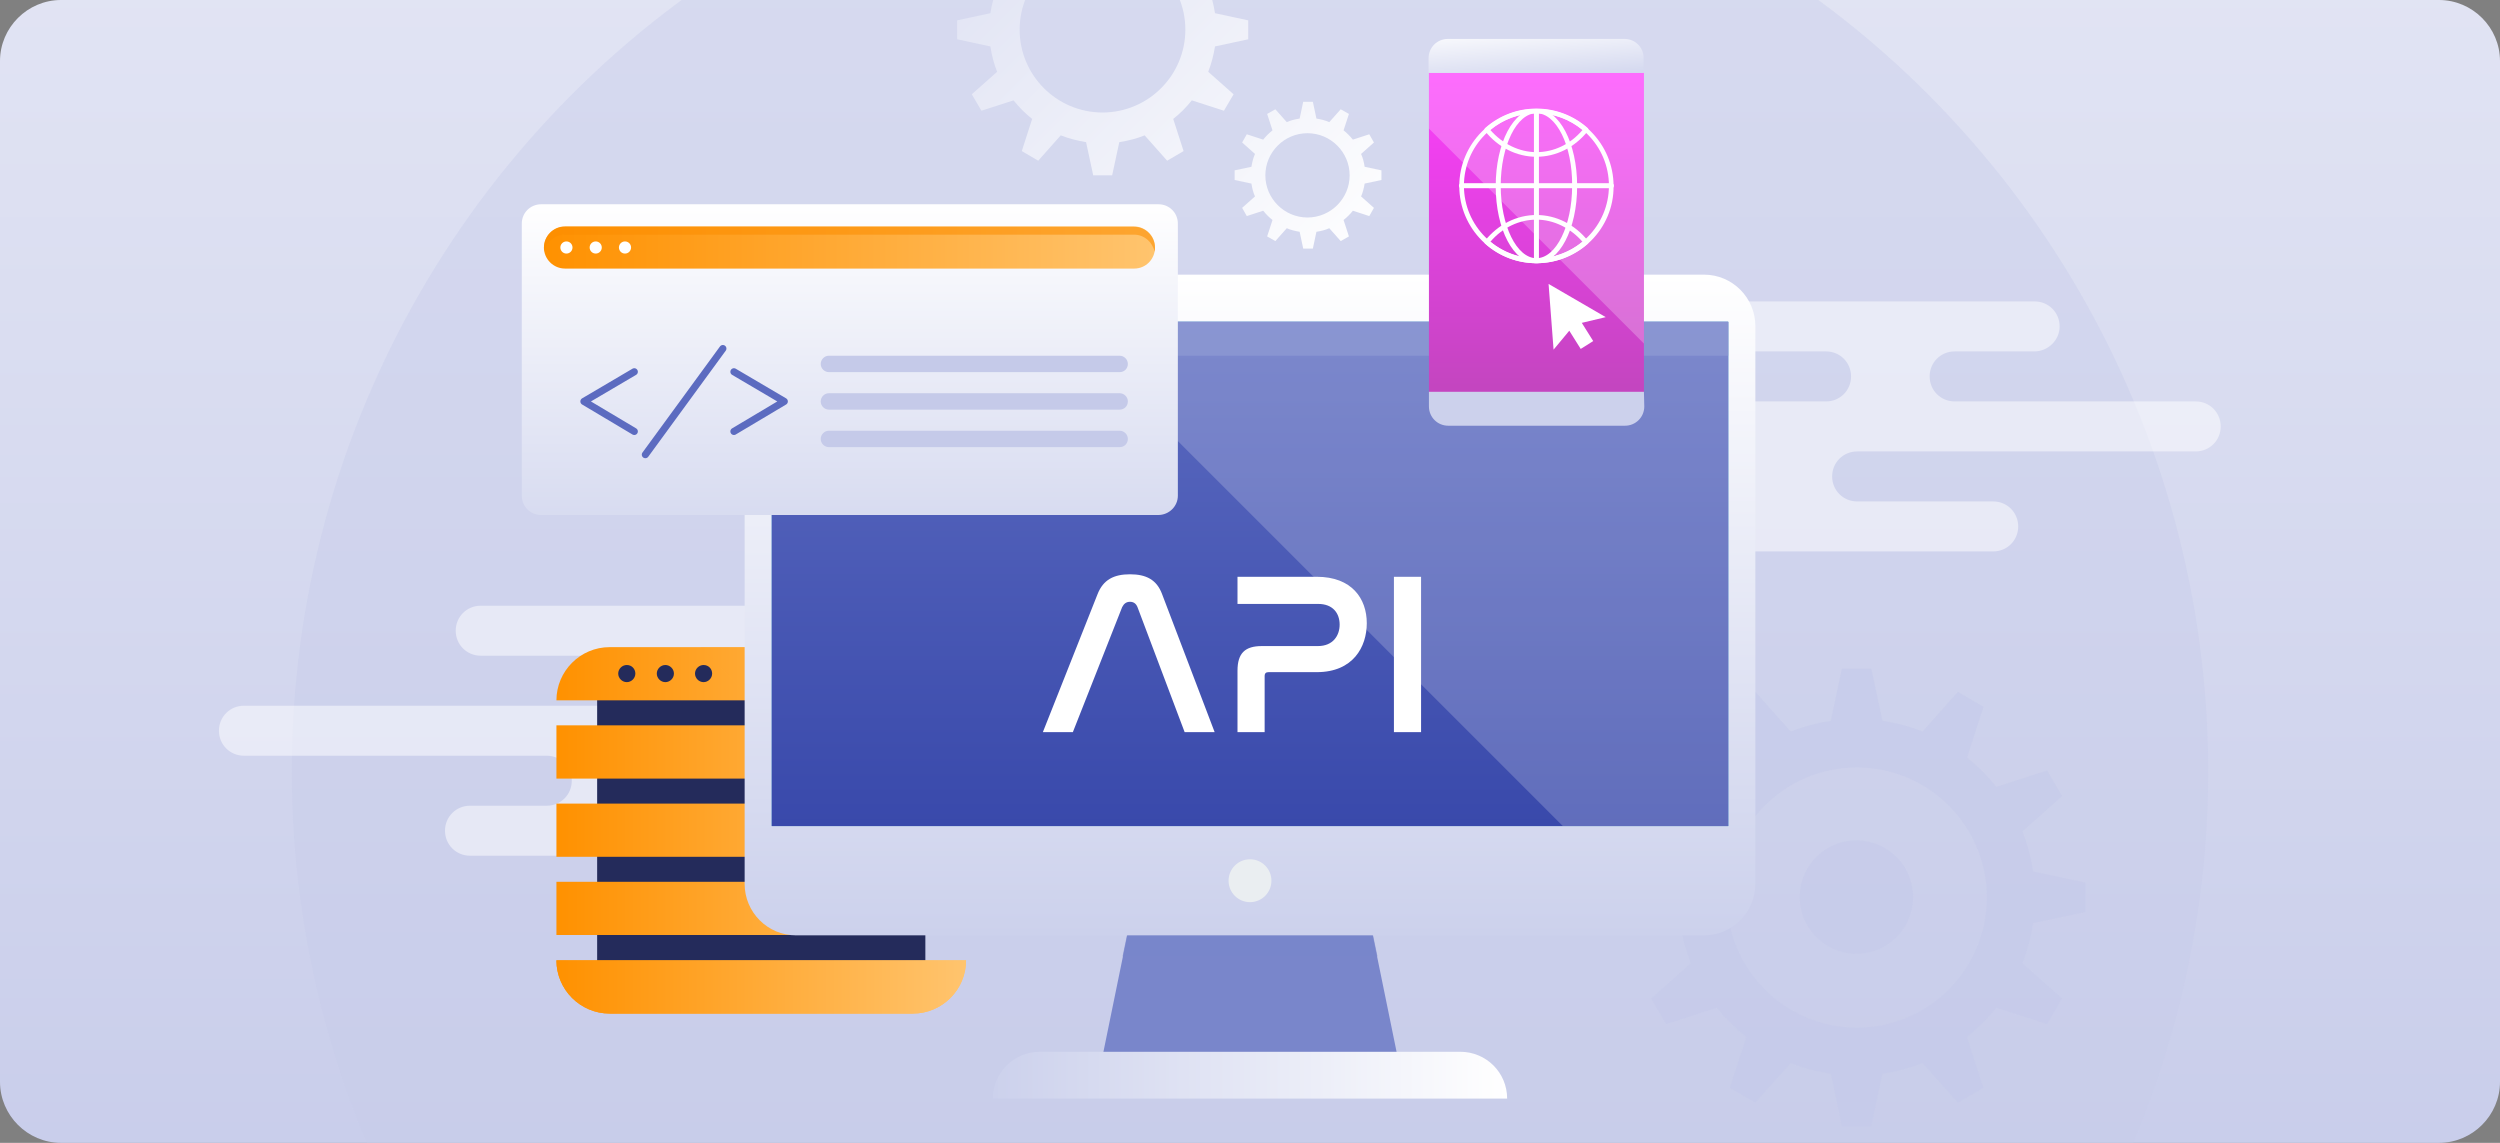 <?xml version="1.0" encoding="utf-8"?>
<!-- Generator: Adobe Illustrator 28.2.0, SVG Export Plug-In . SVG Version: 6.00 Build 0)  -->
<svg version="1.1" id="Layer_1" xmlns="http://www.w3.org/2000/svg" xmlns:xlink="http://www.w3.org/1999/xlink" x="0px" y="0px"
	 viewBox="0 0 700 320" style="enable-background:new 0 0 700 320;" xml:space="preserve">
<rect x="0" y="0" width="700" height="320" fill="#808080" stroke="none"/>
<style type="text/css">
	.st0{clip-path:url(#SVGID_00000046340440796396471620000008910927108882317976_);}
	.st1{fill:url(#SVGID_00000130617817033159870700000008877778309893467545_);}
	
		.st2{opacity:0.41;clip-path:url(#SVGID_00000133498627820114098920000007573119746945616815_);fill:#C5CAE9;enable-background:new    ;}
	.st3{clip-path:url(#SVGID_00000022536116874159996180000011389986723735391629_);}
	.st4{opacity:0.5;fill:#FFFFFF;enable-background:new    ;}
	.st5{opacity:0.56;}
	.st6{fill:#C5CAE9;}
	.st7{fill:#242B5B;}
	.st8{fill:url(#SVGID_00000156559060033079435370000007500913444209656960_);}
	.st9{fill:url(#SVGID_00000160177884226025030880000016790475917900207744_);}
	.st10{fill:url(#SVGID_00000053503537640274076160000011998795692785827746_);}
	.st11{fill:url(#SVGID_00000139973312560028739520000013249301250090805640_);}
	.st12{fill:url(#SVGID_00000178183078020863068420000014304916917098892185_);}
	.st13{fill:url(#SVGID_00000008831541682046157550000015156063847392403872_);}
	.st14{opacity:0.35;}
	.st15{fill:url(#SVGID_00000026139799291194779480000013223518433356699317_);}
	.st16{fill:url(#SVGID_00000130607297354479375690000003637073873408353720_);}
	.st17{fill:url(#SVGID_00000139286517262707353690000010748079890265083579_);}
	.st18{fill:url(#SVGID_00000113316722766948789000000009353471913609275038_);}
	.st19{fill:#7986CB;}
	.st20{opacity:0.6;fill:#7986CB;enable-background:new    ;}
	.st21{fill:url(#SVGID_00000106148226574314776420000004478648088937318812_);}
	.st22{fill:url(#SVGID_00000145030257992488071130000008519724768956527271_);}
	.st23{fill:#0078C0;}
	.st24{fill:url(#SVGID_00000040552905683080778500000010577579304604433070_);}
	.st25{fill:#EAEEF1;}
	.st26{opacity:0.2;}
	.st27{fill:#FFFFFF;}
	.st28{fill:url(#SVGID_00000083083469608744894130000006183430570321663653_);}
	.st29{fill:url(#SVGID_00000118359595438819400990000005123593517779884475_);}
	.st30{opacity:0.57;fill:#FB8C00;enable-background:new    ;}
	.st31{fill:none;stroke:#5C6BC0;stroke-width:2;stroke-linecap:round;stroke-linejoin:round;stroke-miterlimit:10;}
	.st32{fill:url(#SVGID_00000056399598144921384820000004905977573933052564_);}
	.st33{fill:url(#SVGID_00000022561496342367701220000001526835434560427665_);}
	.st34{fill:url(#SVGID_00000008135795126593172990000013654008514184963251_);}
	.st35{fill:url(#SVGID_00000023242636958493668640000002317675261321901967_);}
	.st36{fill:url(#SVGID_00000107567585688931931980000016478665256682011809_);}
	.st37{opacity:0.24;}
	.st38{clip-path:url(#SVGID_00000151514896236605023080000009583328546019987388_);}
	.st39{enable-background:new    ;}
</style>
<g>
	<g>
		<defs>
			<path id="SVGID_1_" d="M682.9,320H17.1C7.7,320,0,312.3,0,302.9V17.1C0,7.7,7.7,0,17.1,0h665.8c9.4,0,17.1,7.7,17.1,17.1v285.8
				C700,312.3,692.3,320,682.9,320z"/>
		</defs>
		<clipPath id="SVGID_00000163773995561898821610000001157858507433794729_">
			<use xlink:href="#SVGID_1_"  style="overflow:visible;"/>
		</clipPath>
		<g style="clip-path:url(#SVGID_00000163773995561898821610000001157858507433794729_);">
			
				<linearGradient id="SVGID_00000161612388545573219290000001744335609197843339_" gradientUnits="userSpaceOnUse" x1="350" y1="-53.649" x2="350" y2="413.051" gradientTransform="matrix(1 0 0 -1 0 320.551)">
				<stop  offset="0" style="stop-color:#C5CAE9"/>
				<stop  offset="1" style="stop-color:#E8EAF6"/>
			</linearGradient>
			<rect y="-92.5" style="fill:url(#SVGID_00000161612388545573219290000001744335609197843339_);" width="700" height="466.7"/>
			<g>
				<g>
					<defs>
						<rect id="SVGID_00000026853037015407982150000016673628422652981894_" y="-92.5" width="700" height="466.7"/>
					</defs>
					<clipPath id="SVGID_00000025414258696762240500000002608967683524400788_">
						<use xlink:href="#SVGID_00000026853037015407982150000016673628422652981894_"  style="overflow:visible;"/>
					</clipPath>
					
						<circle style="opacity:0.41;clip-path:url(#SVGID_00000025414258696762240500000002608967683524400788_);fill:#C5CAE9;enable-background:new    ;" cx="350" cy="216" r="268.3"/>
				</g>
			</g>
		</g>
	</g>
	<g>
		<defs>
			<path id="SVGID_00000137111102285854389480000009365794723229347221_" d="M682.9,320H17.1C7.7,320,0,312.3,0,302.9V17.1
				C0,7.7,7.7,0,17.1,0h665.8c9.4,0,17.1,7.7,17.1,17.1v285.8C700,312.3,692.3,320,682.9,320z"/>
		</defs>
		<clipPath id="SVGID_00000046325934431902059310000006393486987572992142_">
			<use xlink:href="#SVGID_00000137111102285854389480000009365794723229347221_"  style="overflow:visible;"/>
		</clipPath>
		<g style="clip-path:url(#SVGID_00000046325934431902059310000006393486987572992142_);">
			<g>
				<path class="st4" d="M576.7,91.4L576.7,91.4c0-3.9-3.1-7-7-7H348.9c-3.9,0-7,3.1-7,7l0,0c0,3.9,3.1,7,7,7h162.4c3.9,0,7,3.1,7,7
					l0,0c0,3.9-3.1,7-7,7H404.6c-3.9,0-7,3.1-7,7l0,0c0,3.9,3.1,7,7,7h58.7c3.9,0,7,3.1,7,7l0,0c0,3.9-3.1,7-7,7h-21.5
					c-3.9,0-7,3.1-7,7l0,0c0,3.9,3.1,7,7,7h116.3c3.9,0,7-3.1,7-7l0,0c0-3.9-3.1-7-7-7H520c-3.9,0-7-3.1-7-7l0,0c0-3.9,3.1-7,7-7
					h94.8c3.9,0,7-3.1,7-7l0,0c0-3.9-3.1-7-7-7h-67.5c-3.9,0-7-3.1-7-7l0,0c0-3.9,3.1-7,7-7h22.3C573.5,98.4,576.7,95.2,576.7,91.4z
					"/>
				<path class="st4" d="M293.6,176.6L293.6,176.6c0-3.9-3.1-7-7-7h-152c-3.9,0-7,3.1-7,7l0,0c0,3.9,3.1,7,7,7h50.7c3.9,0,7,3.1,7,7
					l0,0c0,3.9-3.1,7-7,7h-117c-3.9,0-7,3.1-7,7l0,0c0,3.9,3.1,7,7,7h84.8c3.9,0,7,3.1,7,7l0,0c0,3.9-3.1,7-7,7h-21.5
					c-3.9,0-7,3.1-7,7l0,0c0,3.9,3.1,7,7,7h120.1c3.9,0,7-3.1,7-7l0,0c0-3.9-3.1-7-7-7h-38.2c-3.9,0-7-3.1-7-7l0,0c0-3.9,3.1-7,7-7
					h130.3c3.9,0,7-3.1,7-7l0,0c0-3.9-3.1-7-7-7H220.5c-3.9,0-7-3.1-7-7l0,0c0-3.9,3.1-7,7-7h66.2
					C290.5,183.6,293.6,180.5,293.6,176.6z"/>
			</g>
			<g>
				<g class="st5">
					<path class="st6" d="M583.9,255.4v-8.3l-14.6-3.1c-0.6-3.9-1.6-7.6-3-11.2l11.1-9.9l-4.2-7.2l-14.2,4.6c-2.4-3-5.2-5.8-8.2-8.2
						l4.6-14.2l-7.2-4.2l-9.9,11.1c-3.5-1.4-7.3-2.4-11.2-3l-3.1-14.6h-8.3l-3.1,14.6c-3.9,0.6-7.6,1.6-11.2,3l-9.9-11.1l-7.2,4.2
						l4.6,14.2c-3,2.4-5.8,5.2-8.2,8.2l-14.2-4.6l-4.2,7.2l11.1,9.9c-1.4,3.5-2.4,7.3-3,11.2l-14.6,3.1v8.3l14.6,3.1
						c0.6,3.9,1.6,7.6,3,11.2l-11.1,9.9l4.2,7.2l14.2-4.6c2.4,3,5.2,5.8,8.2,8.2l-4.6,14.2l7.2,4.2l9.9-11.1c3.5,1.4,7.3,2.4,11.2,3
						l3.1,14.6h8.3l3.1-14.6c3.9-0.6,7.6-1.6,11.2-3l9.9,11.1l7.2-4.2l-4.6-14.2c3-2.4,5.8-5.2,8.2-8.2l14.2,4.6l4.2-7.2l-11.1-9.9
						c1.4-3.5,2.4-7.3,3-11.2L583.9,255.4z M556.3,251.3c0,20.1-16.3,36.4-36.4,36.4c-20.1,0-36.4-16.3-36.4-36.4
						s16.3-36.4,36.4-36.4C540,214.9,556.3,231.2,556.3,251.3z"/>
					
						<ellipse transform="matrix(0.503 -0.864 0.864 0.503 41.11 574.053)" class="st6" cx="520" cy="251.3" rx="15.9" ry="15.9"/>
				</g>
				<g>
					<rect x="167.2" y="188.6" class="st7" width="91.9" height="87.7"/>
					<g>
						
							<linearGradient id="SVGID_00000113342349431639605680000011950609229754847370_" gradientUnits="userSpaceOnUse" x1="155.8" y1="131.901" x2="270.5" y2="131.901" gradientTransform="matrix(1 0 0 -1 0 320.551)">
							<stop  offset="0" style="stop-color:#FF9100"/>
							<stop  offset="1" style="stop-color:#FFC46E"/>
						</linearGradient>
						<path style="fill:url(#SVGID_00000113342349431639605680000011950609229754847370_);" d="M270.5,196.1H155.8l0,0
							c0-8.2,6.7-14.9,14.9-14.9h84.9C263.8,181.2,270.5,187.9,270.5,196.1L270.5,196.1z"/>
						
							<linearGradient id="SVGID_00000158002947293805503280000003000113350947425971_" gradientUnits="userSpaceOnUse" x1="155.8" y1="110.001" x2="270.5" y2="110.001" gradientTransform="matrix(1 0 0 -1 0 320.551)">
							<stop  offset="0" style="stop-color:#FF9100"/>
							<stop  offset="1" style="stop-color:#FFC46E"/>
						</linearGradient>
						
							<rect x="155.8" y="203.1" style="fill:url(#SVGID_00000158002947293805503280000003000113350947425971_);" width="114.7" height="14.9"/>
						
							<linearGradient id="SVGID_00000170985484703829004180000006190737587178914720_" gradientUnits="userSpaceOnUse" x1="155.8" y1="88.101" x2="270.5" y2="88.101" gradientTransform="matrix(1 0 0 -1 0 320.551)">
							<stop  offset="0" style="stop-color:#FF9100"/>
							<stop  offset="1" style="stop-color:#FFC46E"/>
						</linearGradient>
						
							<rect x="155.8" y="225" style="fill:url(#SVGID_00000170985484703829004180000006190737587178914720_);" width="114.7" height="14.9"/>
						
							<linearGradient id="SVGID_00000087385967216447849910000009354768573883838341_" gradientUnits="userSpaceOnUse" x1="155.8" y1="66.201" x2="270.5" y2="66.201" gradientTransform="matrix(1 0 0 -1 0 320.551)">
							<stop  offset="0" style="stop-color:#FF9100"/>
							<stop  offset="1" style="stop-color:#FFC46E"/>
						</linearGradient>
						
							<rect x="155.8" y="246.9" style="fill:url(#SVGID_00000087385967216447849910000009354768573883838341_);" width="114.7" height="14.9"/>
						
							<linearGradient id="SVGID_00000127745377866718078580000004455873271922203835_" gradientUnits="userSpaceOnUse" x1="155.8" y1="44.201" x2="270.5" y2="44.201" gradientTransform="matrix(1 0 0 -1 0 320.551)">
							<stop  offset="0" style="stop-color:#FF9100"/>
							<stop  offset="1" style="stop-color:#FFC46E"/>
						</linearGradient>
						<path style="fill:url(#SVGID_00000127745377866718078580000004455873271922203835_);" d="M255.6,283.8h-84.9
							c-8.2,0-14.9-6.7-14.9-14.9l0,0h114.7l0,0C270.5,277.1,263.8,283.8,255.6,283.8z"/>
					</g>
					
						<linearGradient id="SVGID_00000026128114559112127630000009625466004777586859_" gradientUnits="userSpaceOnUse" x1="155.8" y1="44.201" x2="270.5" y2="44.201" gradientTransform="matrix(1 0 0 -1 0 320.551)">
						<stop  offset="0" style="stop-color:#FF9100"/>
						<stop  offset="1" style="stop-color:#FFC46E"/>
					</linearGradient>
					<path style="fill:url(#SVGID_00000026128114559112127630000009625466004777586859_);" d="M255.6,283.8h-84.9
						c-8.2,0-14.9-6.7-14.9-14.9l0,0h114.7l0,0C270.5,277.1,263.8,283.8,255.6,283.8z"/>
					<g>
						<path class="st7" d="M177.9,188.6c0,1.3-1.1,2.4-2.4,2.4c-1.3,0-2.4-1.1-2.4-2.4c0-1.3,1.1-2.4,2.4-2.4
							C176.9,186.2,177.9,187.3,177.9,188.6z"/>
						<path class="st7" d="M188.7,188.6c0,1.3-1.1,2.4-2.4,2.4c-1.3,0-2.4-1.1-2.4-2.4c0-1.3,1.1-2.4,2.4-2.4
							C187.6,186.2,188.7,187.3,188.7,188.6z"/>
						<path class="st7" d="M199.4,188.6c0,1.3-1.1,2.4-2.4,2.4c-1.3,0-2.4-1.1-2.4-2.4c0-1.3,1.1-2.4,2.4-2.4
							C198.4,186.2,199.4,187.3,199.4,188.6z"/>
					</g>
					<g class="st14">
						
							<linearGradient id="SVGID_00000125601401339941207060000009570423878236881322_" gradientUnits="userSpaceOnUse" x1="155.788" y1="131.901" x2="270.491" y2="131.901" gradientTransform="matrix(1 0 0 -1 0 320.551)">
							<stop  offset="0" style="stop-color:#FF9100"/>
							<stop  offset="1" style="stop-color:#FFC46E"/>
						</linearGradient>
						<path style="fill:url(#SVGID_00000125601401339941207060000009570423878236881322_);" d="M270.5,196.1
							c0-8.2-6.7-14.9-14.9-14.9h-59.5l14.9,14.9H270.5L270.5,196.1z"/>
						
							<linearGradient id="SVGID_00000156573866424401352460000004138819187182770319_" gradientUnits="userSpaceOnUse" x1="155.789" y1="110.001" x2="270.491" y2="110.001" gradientTransform="matrix(1 0 0 -1 0 320.551)">
							<stop  offset="0" style="stop-color:#FF9100"/>
							<stop  offset="1" style="stop-color:#FFC46E"/>
						</linearGradient>
						<polygon style="fill:url(#SVGID_00000156573866424401352460000004138819187182770319_);" points="270.5,203.1 218,203.1 
							232.9,218 270.5,218 						"/>
						
							<linearGradient id="SVGID_00000122717268207844829220000000525384086632141482_" gradientUnits="userSpaceOnUse" x1="155.789" y1="88.101" x2="270.492" y2="88.101" gradientTransform="matrix(1 0 0 -1 0 320.551)">
							<stop  offset="0" style="stop-color:#FF9100"/>
							<stop  offset="1" style="stop-color:#FFC46E"/>
						</linearGradient>
						<polygon style="fill:url(#SVGID_00000122717268207844829220000000525384086632141482_);" points="270.5,225 239.9,225 
							254.8,239.9 270.5,239.9 						"/>
						
							<linearGradient id="SVGID_00000033359519561215250470000012586889895416118457_" gradientUnits="userSpaceOnUse" x1="155.788" y1="69.301" x2="270.491" y2="69.301" gradientTransform="matrix(1 0 0 -1 0 320.551)">
							<stop  offset="0" style="stop-color:#FF9100"/>
							<stop  offset="1" style="stop-color:#FFC46E"/>
						</linearGradient>
						<polygon style="fill:url(#SVGID_00000033359519561215250470000012586889895416118457_);" points="270.5,246.9 261.8,246.9 
							270.5,255.6 						"/>
					</g>
				</g>
				<g>
					<polygon class="st19" points="392,299.2 308,299.2 319.8,241.5 380.2,241.5 					"/>
					<polygon class="st20" points="385.7,267.8 314.3,267.8 319.8,241.5 380.2,241.5 					"/>
					
						<linearGradient id="SVGID_00000132068041136462723480000009349791476632354983_" gradientUnits="userSpaceOnUse" x1="278" y1="19.501" x2="422" y2="19.501" gradientTransform="matrix(1 0 0 -1 0 320.551)">
						<stop  offset="0" style="stop-color:#CCD1EC"/>
						<stop  offset="1" style="stop-color:#FFFFFF"/>
					</linearGradient>
					<path style="fill:url(#SVGID_00000132068041136462723480000009349791476632354983_);" d="M422,307.6H278l0,0
						c0-7.2,5.9-13.1,13.1-13.1h117.8C416.1,294.5,422,300.3,422,307.6L422,307.6z"/>
					
						<linearGradient id="SVGID_00000110440174764513240700000002752407002101262765_" gradientUnits="userSpaceOnUse" x1="350" y1="58.651" x2="350" y2="243.651" gradientTransform="matrix(1 0 0 -1 0 320.551)">
						<stop  offset="0" style="stop-color:#CCD1EC"/>
						<stop  offset="1" style="stop-color:#FFFFFF"/>
					</linearGradient>
					<path style="fill:url(#SVGID_00000110440174764513240700000002752407002101262765_);" d="M477.1,261.9H222.9
						c-8,0-14.4-6.5-14.4-14.4V91.3c0-8,6.5-14.4,14.4-14.4h254.2c8,0,14.4,6.5,14.4,14.4v156.1
						C491.5,255.4,485.1,261.9,477.1,261.9z"/>
					<rect x="216.1" y="90.1" class="st23" width="267.8" height="141.2"/>
					
						<linearGradient id="SVGID_00000149347744767300972430000014977266848341583780_" gradientUnits="userSpaceOnUse" x1="350" y1="89.251" x2="350" y2="230.451" gradientTransform="matrix(1 0 0 -1 0 320.551)">
						<stop  offset="0" style="stop-color:#3949AB"/>
						<stop  offset="1" style="stop-color:#5C6BC0"/>
					</linearGradient>
					
						<rect x="216.1" y="90.1" style="fill:url(#SVGID_00000149347744767300972430000014977266848341583780_);" width="267.8" height="141.2"/>
					<rect x="216.1" y="90.1" class="st20" width="267.8" height="9.5"/>
					<circle class="st25" cx="350" cy="246.6" r="6"/>
					<g class="st26">
						<polygon class="st27" points="483.9,90.1 296.4,90.1 437.6,231.3 483.9,231.3 						"/>
					</g>
				</g>
				<g>
					<g>
						
							<linearGradient id="SVGID_00000107570951113648604270000002732240030443736963_" gradientUnits="userSpaceOnUse" x1="237.95" y1="150.477" x2="237.95" y2="264.337" gradientTransform="matrix(1 0 0 -1 0 320.551)">
							<stop  offset="0" style="stop-color:#CCD1EC"/>
							<stop  offset="1" style="stop-color:#FFFFFF"/>
						</linearGradient>
						<path style="fill:url(#SVGID_00000107570951113648604270000002732240030443736963_);" d="M324.3,144.2H151.5
							c-3,0-5.4-2.4-5.4-5.4V62.6c0-3,2.4-5.4,5.4-5.4h172.9c3,0,5.4,2.4,5.4,5.4v76.2C329.8,141.8,327.3,144.2,324.3,144.2z"/>
						<g>
							
								<linearGradient id="SVGID_00000061438880478217938810000010075483624776467877_" gradientUnits="userSpaceOnUse" x1="152.3" y1="251.251" x2="323.4" y2="251.251" gradientTransform="matrix(1 0 0 -1 0 320.551)">
								<stop  offset="0" style="stop-color:#FF9100"/>
								<stop  offset="1" style="stop-color:#FFC46E"/>
							</linearGradient>
							<path style="fill:url(#SVGID_00000061438880478217938810000010075483624776467877_);" d="M317.6,75.2H158.2
								c-3.2,0-5.9-2.6-5.9-5.9l0,0c0-3.2,2.6-5.9,5.9-5.9h159.3c3.2,0,5.9,2.6,5.9,5.9l0,0C323.4,72.6,320.8,75.2,317.6,75.2z"/>
							<path class="st30" d="M158.2,65.7h159.3c2.9,0,5.2,2.1,5.8,4.8c0.1-0.4,0.1-0.7,0.1-1.1c0-3.2-2.6-5.9-5.9-5.9H158.2
								c-3.2,0-5.9,2.6-5.9,5.9c0,0.4,0,0.7,0.1,1.1C153,67.7,155.4,65.7,158.2,65.7z"/>
							<circle class="st27" cx="158.6" cy="69.3" r="1.7"/>
							<circle class="st27" cx="166.8" cy="69.3" r="1.7"/>
							<circle class="st27" cx="175" cy="69.3" r="1.7"/>
						</g>
						<g>
							<g>
								<g>
									<polyline class="st31" points="177.6,120.8 163.5,112.4 177.6,104.1 									"/>
									<polyline class="st31" points="205.5,104.1 219.6,112.4 205.5,120.8 									"/>
								</g>
								<line class="st31" x1="202.4" y1="97.6" x2="180.7" y2="127.3"/>
							</g>
							<g>
								<path class="st6" d="M313.5,104.2h-81.4c-1.2,0-2.3-1-2.3-2.3l0,0c0-1.2,1-2.3,2.3-2.3h81.4c1.2,0,2.3,1,2.3,2.3l0,0
									C315.8,103.2,314.8,104.2,313.5,104.2z"/>
								<path class="st6" d="M313.5,114.7h-81.4c-1.2,0-2.3-1-2.3-2.3l0,0c0-1.2,1-2.3,2.3-2.3h81.4c1.2,0,2.3,1,2.3,2.3l0,0
									C315.8,113.7,314.8,114.7,313.5,114.7z"/>
								<path class="st6" d="M313.5,125.2h-81.4c-1.2,0-2.3-1-2.3-2.3l0,0c0-1.2,1-2.3,2.3-2.3h81.4c1.2,0,2.3,1,2.3,2.3l0,0
									C315.8,124.2,314.8,125.2,313.5,125.2z"/>
							</g>
						</g>
					</g>
				</g>
				
					<linearGradient id="SVGID_00000157288631489004054290000017745714019934535089_" gradientUnits="userSpaceOnUse" x1="380.704" y1="240.248" x2="272.612" y2="348.339" gradientTransform="matrix(1 0 0 -1 0 320.551)">
					<stop  offset="0" style="stop-color:#FFFFFF"/>
					<stop  offset="1" style="stop-color:#DFE2F3"/>
				</linearGradient>
				<path style="fill:url(#SVGID_00000157288631489004054290000017745714019934535089_);" d="M349.5,11V5.7l-9.3-2
					c-0.4-2.5-1-4.9-1.9-7.1l7.1-6.3l-2.7-4.6l-9,2.9c-1.5-1.9-3.3-3.7-5.2-5.2l2.9-9l-4.6-2.7l-6.3,7.1c-2.3-0.9-4.7-1.5-7.1-1.9
					l-2-9.3h-5.3l-2,9.3c-2.5,0.4-4.9,1-7.1,1.9l-6.3-7.1l-4.6,2.7l2.9,9c-1.9,1.5-3.7,3.3-5.2,5.2l-9-2.9l-2.7,4.6l7.1,6.3
					c-0.9,2.3-1.5,4.7-1.9,7.1l-9.3,2V11l9.3,2c0.4,2.5,1,4.9,1.9,7.1l-7.1,6.3l2.7,4.6l9-2.9c1.5,1.9,3.3,3.7,5.2,5.2l-2.9,9
					l4.6,2.7l6.3-7.1c2.3,0.9,4.7,1.5,7.1,1.9l2,9.3h5.3l2-9.3c2.5-0.4,4.9-1,7.1-1.9l6.3,7.1l4.6-2.7l-2.9-9
					c1.9-1.5,3.7-3.3,5.2-5.2l9,2.9l2.7-4.6l-7.1-6.3c0.9-2.3,1.5-4.7,1.9-7.1L349.5,11z M331.9,8.3c0,12.8-10.4,23.2-23.2,23.2
					c-12.8,0-23.2-10.4-23.2-23.2s10.4-23.2,23.2-23.2C321.6-14.8,331.9-4.4,331.9,8.3z"/>
				
					<linearGradient id="SVGID_00000129188176803094114890000012253414722608266389_" gradientUnits="userSpaceOnUse" x1="389.104" y1="248.647" x2="281.012" y2="356.739" gradientTransform="matrix(1 0 0 -1 0 320.551)">
					<stop  offset="0" style="stop-color:#FFFFFF"/>
					<stop  offset="1" style="stop-color:#DFE2F3"/>
				</linearGradient>
				<path style="fill:url(#SVGID_00000129188176803094114890000012253414722608266389_);" d="M386.8,50.4v-2.7l-4.7-1
					c-0.2-1.3-0.5-2.5-1-3.6l3.6-3.2l-1.3-2.3l-4.6,1.5c-0.8-1-1.7-1.9-2.6-2.6l1.5-4.6l-2.3-1.3l-3.2,3.6c-1.1-0.5-2.4-0.8-3.6-1
					l-1-4.7h-2.7l-1,4.7c-1.3,0.2-2.5,0.5-3.6,1l-3.2-3.6l-2.3,1.3l1.5,4.6c-1,0.8-1.9,1.7-2.6,2.6l-4.6-1.5l-1.3,2.3l3.6,3.2
					c-0.5,1.1-0.8,2.4-1,3.6l-4.7,1v2.7l4.7,1c0.2,1.3,0.5,2.5,1,3.6l-3.6,3.2l1.3,2.3l4.6-1.5c0.8,1,1.7,1.9,2.6,2.6l-1.5,4.6
					l2.3,1.3l3.2-3.6c1.1,0.5,2.4,0.8,3.6,1l1,4.7h2.7l1-4.7c1.3-0.2,2.5-0.5,3.6-1l3.2,3.6l2.3-1.3l-1.5-4.6c1-0.8,1.9-1.7,2.6-2.6
					l4.6,1.5l1.3-2.3l-3.6-3.2c0.5-1.1,0.8-2.4,1-3.6L386.8,50.4z M377.9,49.1c0,6.5-5.3,11.8-11.8,11.8s-11.8-5.3-11.8-11.8
					s5.3-11.8,11.8-11.8S377.9,42.6,377.9,49.1z"/>
				<g>
					<g>
						
							<linearGradient id="SVGID_00000145041214658863333550000014595371983886136489_" gradientUnits="userSpaceOnUse" x1="430.2" y1="212.435" x2="430.2" y2="302.729" gradientTransform="matrix(1 0 0 -1 0 320.551)">
							<stop  offset="0" style="stop-color:#C445C0"/>
							<stop  offset="1" style="stop-color:#FF3EFF"/>
						</linearGradient>
						
							<rect x="400.1" y="20.4" style="fill:url(#SVGID_00000145041214658863333550000014595371983886136489_);" width="60.2" height="89.8"/>
						
							<linearGradient id="SVGID_00000143604279138216187920000008170394586754726818_" gradientUnits="userSpaceOnUse" x1="472.895" y1="4464.846" x2="394.407" y2="4343.492" gradientTransform="matrix(1 0 0 0.114 0 -486.692)">
							<stop  offset="0" style="stop-color:#CCD1EC"/>
							<stop  offset="1" style="stop-color:#FFFFFF"/>
						</linearGradient>
						<path style="fill:url(#SVGID_00000143604279138216187920000008170394586754726818_);" d="M454.9,10.9h-49.5
							c-3,0-5.4,2.4-5.4,5.4v4.1h60.2v-4.1C460.3,13.4,457.9,10.9,454.9,10.9z"/>
						
							<linearGradient id="SVGID_00000097481615383586225300000012262204555318556044_" gradientUnits="userSpaceOnUse" x1="118.054" y1="4772.833" x2="39.566" y2="4651.479" gradientTransform="matrix(1 0 0 0.114 0 -486.692)">
							<stop  offset="0" style="stop-color:#CCD1EC"/>
							<stop  offset="1" style="stop-color:#FFFFFF"/>
						</linearGradient>
						<path style="fill:url(#SVGID_00000097481615383586225300000012262204555318556044_);" d="M460.3,109.7h-60.2v4.1
							c0,3,2.4,5.4,5.4,5.4H455c3,0,5.4-2.4,5.4-5.4L460.3,109.7L460.3,109.7z"/>
						<g class="st37">
							<polygon class="st27" points="460.3,20.4 400.1,20.4 400.1,36 460.3,96.2 							"/>
						</g>
					</g>
					<g>
						<g>
							<path class="st27" d="M430.2,73.7c-11.9,0-21.6-9.7-21.6-21.6s9.7-21.6,21.6-21.6s21.6,9.7,21.6,21.6
								C451.9,64,442.2,73.7,430.2,73.7z M430.2,31.7c-11.2,0-20.3,9.1-20.3,20.3s9.1,20.3,20.3,20.3c11.2,0,20.3-9.1,20.3-20.3
								S441.4,31.7,430.2,31.7z"/>
						</g>
						<g>
							<path class="st27" d="M430.2,73.7c-6.4,0-11.4-9.5-11.4-21.6s5-21.6,11.4-21.6s11.4,9.5,11.4,21.6S436.6,73.7,430.2,73.7z
								 M430.2,31.7c-5.5,0-10,9.1-10,20.3s4.5,20.3,10,20.3s10-9.1,10-20.3C440.3,40.8,435.8,31.7,430.2,31.7z"/>
						</g>
						<g>
							<path class="st27" d="M430.2,73.2c-0.4,0-0.7,0.2-0.7-0.2V31c0-0.4,0.3-0.2,0.7-0.2c0.4,0,0.7-0.2,0.7,0.2v42
								C430.9,73.4,430.6,73.2,430.2,73.2z"/>
						</g>
						<g>
							<path class="st27" d="M451.2,52.7h-42c-0.4,0-0.7-0.3-0.7-0.7s0.3-0.7,0.7-0.7h42c0.4,0,0.7,0.3,0.7,0.7
								C451.9,52.4,451.6,52.7,451.2,52.7z"/>
						</g>
						<g>
							<path class="st27" d="M430.2,73.7c-5.3,0-10.3-1.9-14.3-5.4c-0.3-0.2-0.3-0.6-0.1-0.9c3.7-4.6,8.9-7.2,14.4-7.2
								s10.7,2.6,14.4,7.2c0.2,0.3,0.2,0.7-0.1,0.9C440.6,71.7,435.5,73.7,430.2,73.7z M417.3,67.7c3.6,3,8.2,4.7,12.9,4.7
								c4.7,0,9.3-1.7,12.9-4.7c-3.4-3.9-8.1-6.2-12.9-6.2C425.4,61.5,420.7,63.7,417.3,67.7z"/>
						</g>
						<g>
							<path class="st27" d="M430.2,43.9c-5.5,0-10.7-2.6-14.4-7.2c-0.2-0.3-0.2-0.7,0.1-0.9c4-3.5,9-5.4,14.3-5.4
								s10.3,1.9,14.3,5.4c0.3,0.2,0.3,0.6,0.1,0.9C440.9,41.3,435.7,43.9,430.2,43.9z M417.3,36.4c3.4,3.9,8.1,6.2,12.9,6.2
								c4.9,0,9.5-2.2,12.9-6.2c-3.6-3-8.2-4.7-12.9-4.7S420.9,33.4,417.3,36.4z"/>
						</g>
					</g>
					<polygon class="st27" points="449.6,88.8 433.6,79.5 435,97.9 439.4,92.6 442.6,97.7 446.1,95.5 442.9,90.4 					"/>
				</g>
			</g>
		</g>
	</g>
	<g>
		<defs>
			<path id="SVGID_00000080923786493893734080000014799729900608736187_" d="M682.9,320H17.1C7.7,320,0,312.3,0,302.9V17.1
				C0,7.7,7.7,0,17.1,0h665.8c9.4,0,17.1,7.7,17.1,17.1v285.8C700,312.3,692.3,320,682.9,320z"/>
		</defs>
		<clipPath id="SVGID_00000178170872960363273850000018022269521067103114_">
			<use xlink:href="#SVGID_00000080923786493893734080000014799729900608736187_"  style="overflow:visible;"/>
		</clipPath>
		<g style="clip-path:url(#SVGID_00000178170872960363273850000018022269521067103114_);">
			<g class="st39">
				<path class="st27" d="M300.4,205H292l15.3-38.6c1.6-4.1,4.6-5.6,9.1-5.6c4.5,0,7.5,1.5,9,5.6l14.7,38.6h-8.4l-13.2-35
					c-0.4-1-1.1-1.5-2.1-1.5c-1,0-1.7,0.5-2.2,1.5L300.4,205z"/>
				<path class="st27" d="M368.7,161.5c9.8,0,14,6.1,14,13c0,6.6-3.8,13.7-14,13.7h-13.5c-0.7,0-1.1,0.3-1.1,1.1V205h-7.6v-17.2
					c0-4.9,2.1-6.9,6.8-6.9H369c4.3,0,6.1-3,6.1-6c0-3.2-1.9-5.8-6-5.8h-22.6v-7.6H368.7z"/>
				<path class="st27" d="M397.9,161.5V205h-7.6v-43.5H397.9z"/>
			</g>
		</g>
	</g>
</g>
</svg>
